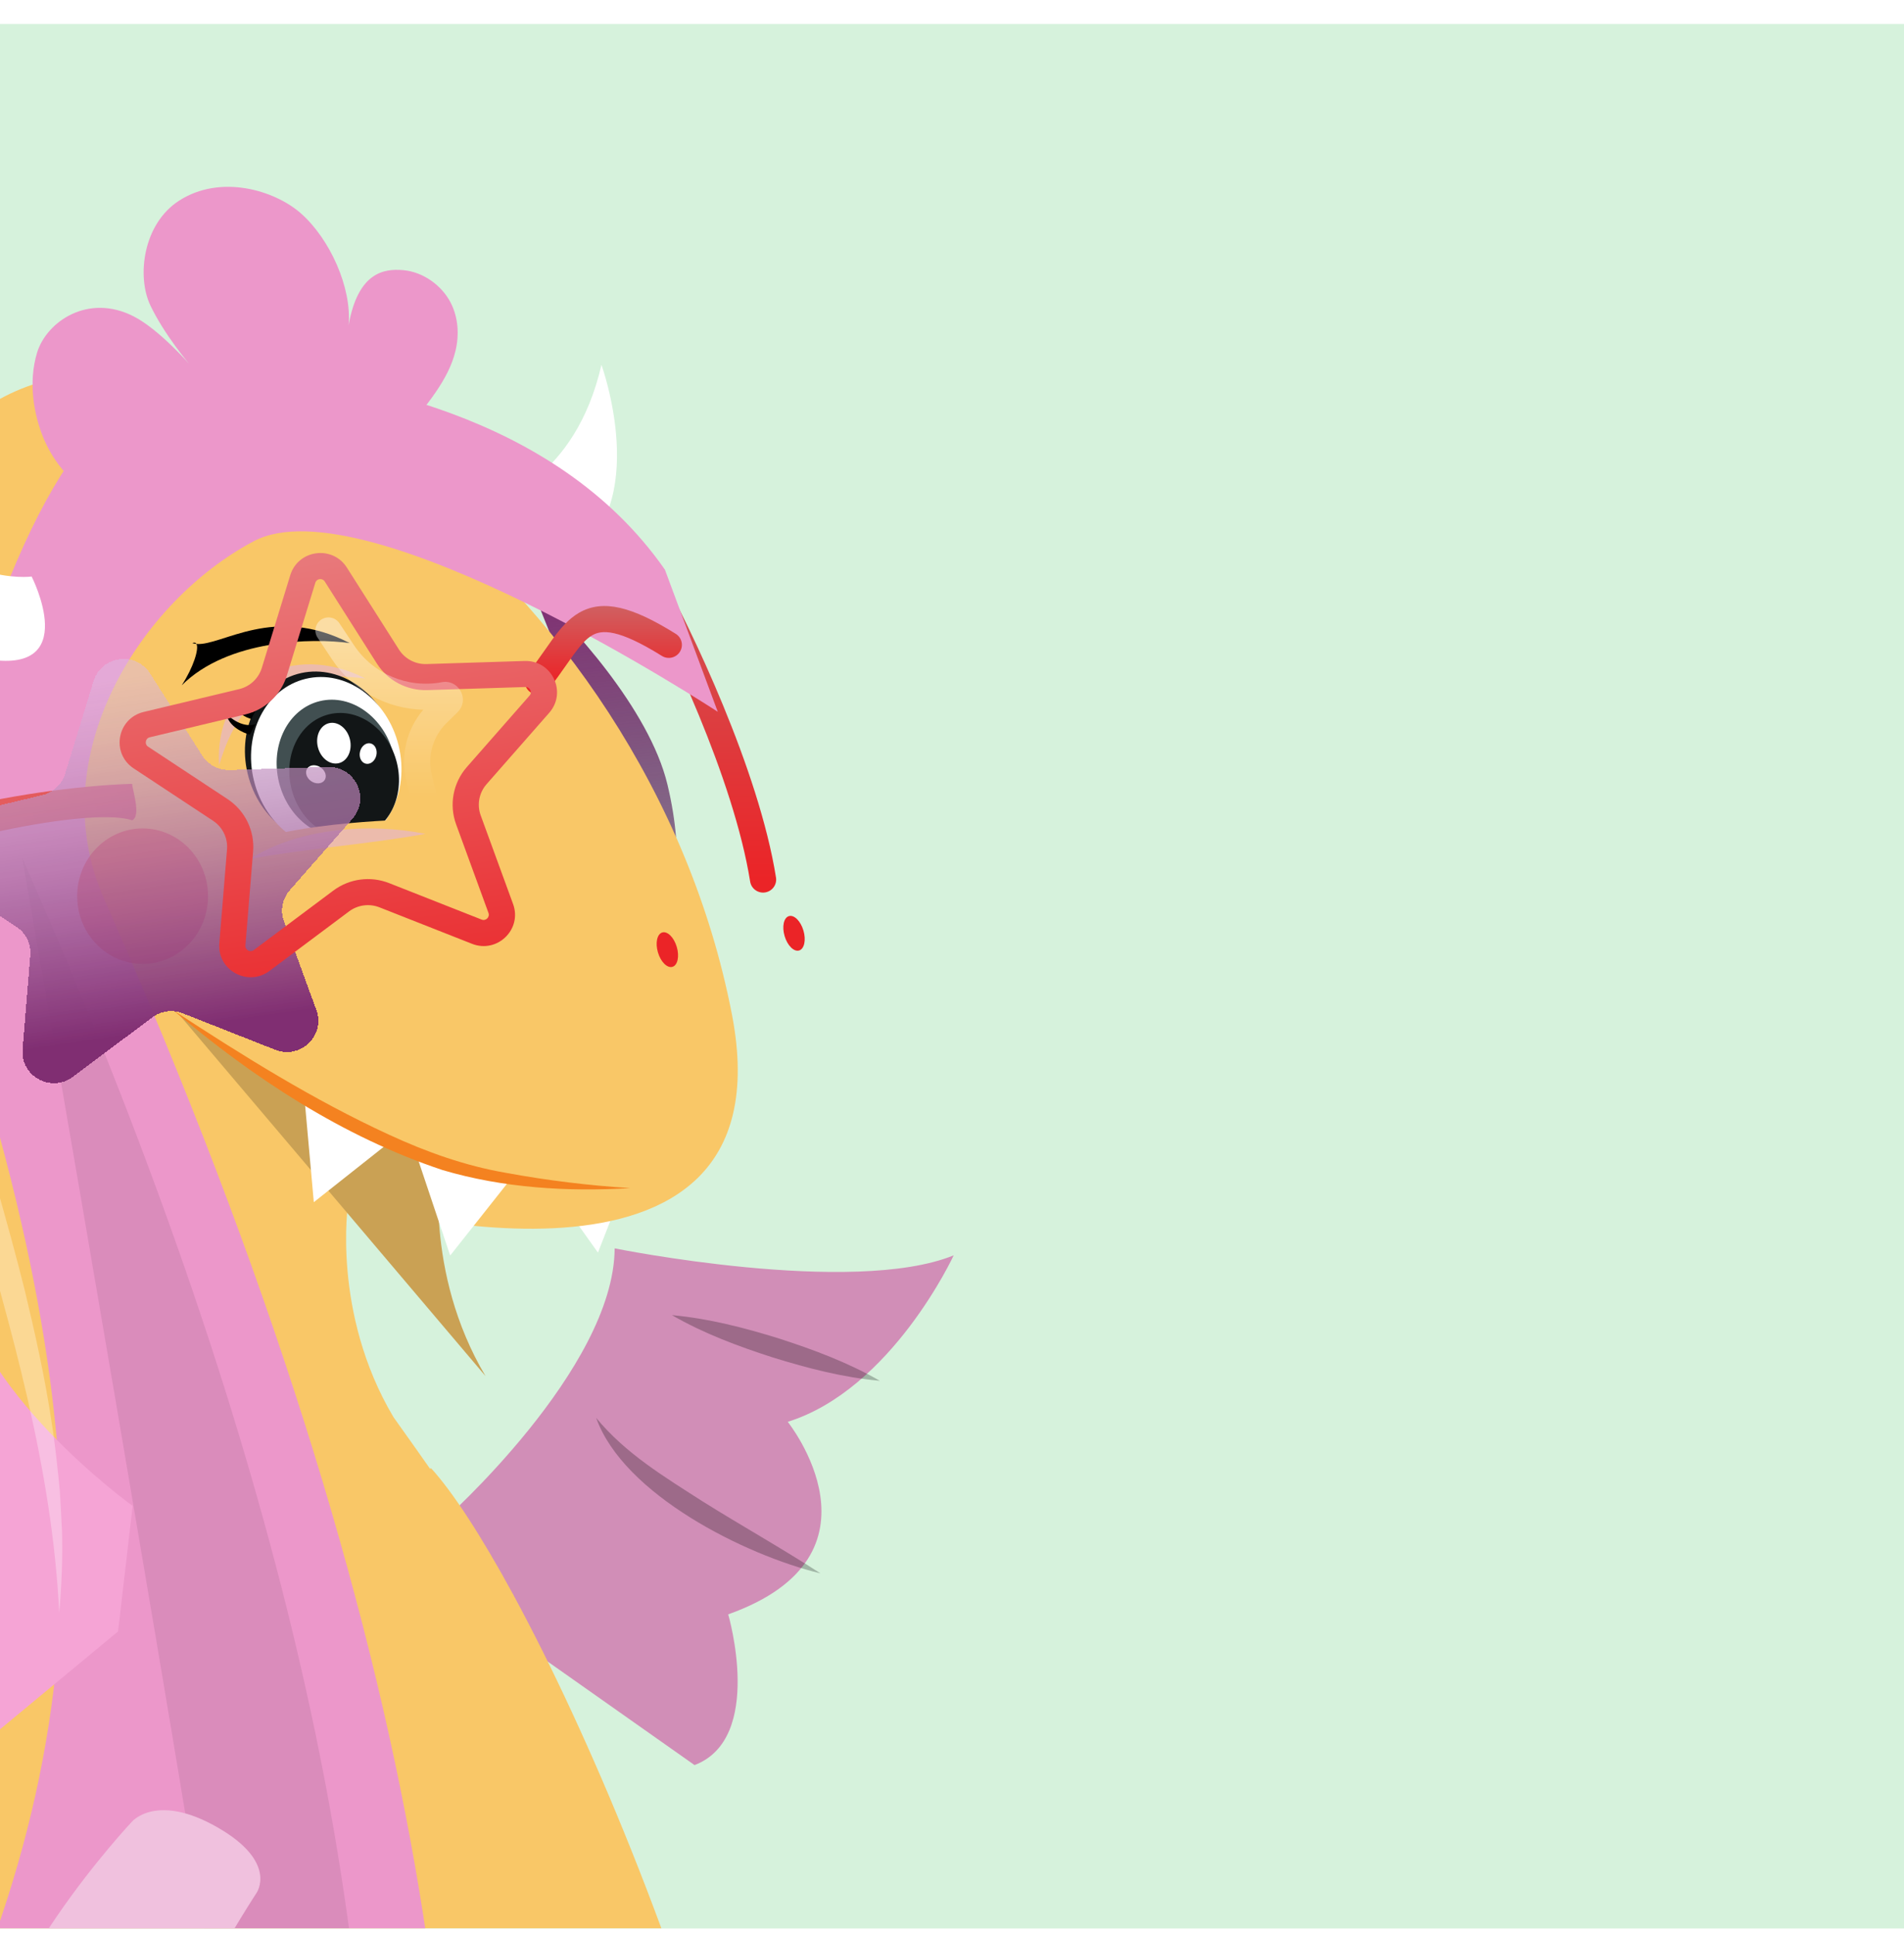 <svg width="186" height="189" viewBox="0 0 186 189" fill="none" xmlns="http://www.w3.org/2000/svg">
<g clip-path="url(#clip0_2557_48875)" filter="url(#filter0_d_2557_48875)">
<rect width="186" height="186" fill="#D6F2DC"/>
<g clip-path="url(#clip1_2557_48875)">
<g clip-path="url(#clip2_2557_48875)">
<g filter="url(#filter1_i_2557_48875)">
<path d="M77.03 69.85C75.261 62.458 67.474 54.009 63.802 50.709L76.823 83.166C77.629 81.807 78.799 77.243 77.03 69.85Z" fill="url(#paint0_linear_2557_48875)"/>
</g>
<g filter="url(#filter2_i_2557_48875)">
<path fill-rule="evenodd" clip-rule="evenodd" d="M62.675 49.977C63.294 49.639 64.071 49.863 64.411 50.479C67.494 56.057 74.133 69.894 75.806 80.405C75.917 81.098 75.441 81.75 74.744 81.86C74.046 81.97 73.391 81.496 73.281 80.802C71.68 70.75 65.226 57.234 62.17 51.705C61.83 51.089 62.056 50.316 62.675 49.977Z" fill="url(#paint1_linear_2557_48875)"/>
</g>
<g filter="url(#filter3_i_2557_48875)">
<path d="M52.325 142.155C52.325 142.155 68.975 127.358 69.046 115.58C69.046 115.58 92.282 120.273 102.163 116.262C102.163 116.262 96.119 129.342 85.953 132.519C85.953 132.519 96.376 145.534 80.138 151.322C80.138 151.322 83.689 163.444 76.85 166.043L57.663 152.521L52.325 142.155Z" fill="#D18EB7"/>
</g>
<g style="mix-blend-mode:multiply" opacity="0.25">
<path d="M85.952 132.514C82.357 132.187 78.905 131.288 75.485 130.23C72.087 129.135 68.744 127.892 65.637 126.099C69.243 126.432 72.679 127.32 76.104 128.383C79.507 129.484 82.829 130.721 85.952 132.514Z" fill="black"/>
</g>
<g style="mix-blend-mode:multiply" opacity="0.25">
<path d="M80.139 151.317C72.779 149.54 60.903 143.616 58.239 136.133C61.105 139.621 64.909 141.894 68.646 144.297C72.45 146.679 76.341 148.853 80.139 151.312V151.317Z" fill="black"/>
</g>
<path d="M61.74 111.482L58.414 119.99L52.594 111.836C52.594 111.836 60.162 111.035 61.74 111.482Z" fill="white"/>
<g filter="url(#filter4_i_2557_48875)">
<path d="M-39.071 250.216C-27.343 204.276 -0.785 195.071 2.761 176.175C2.761 176.175 4.695 133.702 3.04 127.598C-2.358 114.594 -10.403 101.067 -10.836 93.311C-11.532 80.737 -13.752 47.982 7.518 33.528C28.014 19.603 72.131 49.404 80.505 92.75C86.489 123.728 43.014 111.128 43.014 111.128C43.014 111.128 41.364 121.837 47.436 132.056C48.313 133.266 50.999 137.087 50.999 137.087C50.999 137.087 50.999 137.087 50.999 137.092C51.02 137.087 51.114 137.054 51.114 137.054C53.245 139.387 56.024 143.681 59.093 149.311C59.115 149.344 59.137 149.377 59.153 149.41C59.175 149.442 59.175 149.469 59.192 149.497C73.665 176.197 94.48 233.271 84.763 263.214C72.964 299.578 54.528 303.823 21.843 300.085C-10.842 296.351 -50.804 296.155 -39.071 250.216Z" fill="#F9C767"/>
</g>
<path d="M43.009 111.128C43.009 111.128 41.36 121.837 47.432 132.056L17.542 96.799C17.542 96.799 31.276 108.511 43.009 111.128Z" fill="#CAA154"/>
<g filter="url(#filter5_i_2557_48875)">
<path d="M48.314 40.657C48.314 40.657 56.184 38.635 58.754 27.375C58.754 27.375 63.763 41.175 55.597 46.363C47.432 51.552 48.314 40.657 48.314 40.657Z" fill="white"/>
</g>
<path d="M37.841 109.383L30.656 115.068L29.763 105.11C29.763 105.11 36.706 108.211 37.841 109.389V109.383Z" fill="white"/>
<path d="M49.656 113.106L43.978 120.278L40.8 110.79C40.8 110.79 48.275 112.217 49.651 113.1L49.656 113.106Z" fill="white"/>
<g filter="url(#filter6_i_2557_48875)">
<path d="M-24.537 215.547C-24.537 215.547 -24.532 215.531 -24.526 215.525C0.426 174.371 3.67 143.758 -9.757 98.581C-13.155 87.147 -15.265 71.27 -7.773 51.922C-0.276 32.574 7.534 28.514 16.631 29.664C25.734 30.814 46.05 33.67 56.955 49.295L62.118 63.177C62.118 63.177 27.816 40.706 16.806 46.51C5.796 52.315 -3.997 67.532 2.174 81.462C67.225 228.279 23.235 287.484 -1.525 297.665C-1.525 297.665 -37.087 299.758 -41.45 267.504C-44.069 248.139 -32.286 227.014 -24.543 215.547H-24.537Z" fill="#EC97CA"/>
</g>
<g style="mix-blend-mode:multiply" opacity="0.25" filter="url(#filter7_f_2557_48875)">
<path d="M35.363 230.393C31.346 271.744 12.044 292.089 -1.52 297.665C-1.52 297.665 -6.107 299.758 -12.667 297.321C-12.667 297.321 23.81 258.729 22.933 228.938L23.492 213.433C23.64 211.389 23.624 209.498 23.383 207.813C19.93 183.582 2.174 81.462 2.174 81.462C27.213 137.975 36.059 181.462 36.103 214.217L35.357 230.393H35.363Z" fill="black" fill-opacity="0.3"/>
</g>
<g filter="url(#filter8_i_2557_48875)">
<path d="M3.09 48.053C3.09 48.053 -4.966 49.164 -11.646 39.725C-11.646 39.725 -10.994 54.38 -1.459 56.086C8.077 57.792 3.09 48.053 3.09 48.053Z" fill="white"/>
</g>
<path d="M78.063 90.488C78.571 90.34 78.761 89.468 78.487 88.54C78.214 87.613 77.58 86.982 77.072 87.13C76.563 87.279 76.373 88.151 76.647 89.078C76.921 90.005 77.554 90.636 78.063 90.488Z" fill="#EB2427"/>
<path d="M65.689 92.085C66.197 91.937 66.387 91.065 66.113 90.138C65.84 89.211 65.206 88.58 64.698 88.728C64.189 88.876 63.999 89.748 64.273 90.675C64.546 91.602 65.18 92.234 65.689 92.085Z" fill="#EB2427"/>
<path d="M16.917 96.319C23.718 100.761 30.629 105.089 38.005 108.479C41.677 110.174 45.464 111.525 49.454 112.207C53.444 112.942 57.483 113.438 61.565 113.694C55.438 114.065 49.141 113.684 43.223 111.929C33.468 108.68 24.705 102.909 16.922 96.319H16.917Z" fill="#F48220"/>
<g filter="url(#filter9_i_2557_48875)">
<path d="M17.059 178.53C17.059 178.53 6.729 194.357 7.365 199.889C8 205.421 -9.416 210.228 -9.635 198.712C-9.854 187.196 4.904 171.554 4.904 171.554C4.904 171.554 7.315 168.72 13.256 172.131C19.197 175.543 17.059 178.53 17.059 178.53Z" fill="#F0C1DE"/>
</g>
<g filter="url(#filter10_i_2557_48875)">
<path d="M26.086 39.736C29.462 37.828 32.377 35.169 34.564 31.964C35.413 30.721 36.159 29.381 36.509 27.876C36.86 26.372 36.778 24.699 36.038 23.244C35.145 21.494 33.292 20.213 31.402 20.045C29.511 19.876 26.979 20.241 26.053 25.424C26.387 21.761 24.223 16.982 21.373 14.48C18.808 12.235 13.563 10.659 9.513 13.248C5.967 15.515 5.348 20.644 6.68 23.467C8.012 26.29 10.461 29.179 10.461 29.179C10.461 29.179 7.54 25.843 5.096 24.579C0.602 22.257 -3.453 25.091 -4.374 28.089C-5.284 31.059 -4.648 34.237 -3.799 36.33C-2.05 40.641 1.846 43.311 6.384 44.358C6.861 44.467 25.554 40.025 26.086 39.725V39.736Z" fill="#EC97CA"/>
</g>
<path d="M35.695 63.925C28.074 63.019 23.649 64.739 21.404 72.417C20.892 64.052 28.636 60.292 35.695 63.925Z" fill="#ECBBAC"/>
<path d="M33.676 79.762C37.584 78.666 39.718 74.133 38.443 69.638C37.169 65.143 32.968 62.388 29.061 63.484C25.154 64.58 23.02 69.112 24.295 73.608C25.569 78.103 29.77 80.858 33.676 79.762Z" fill="#121617"/>
<path d="M33.883 80.389C37.785 79.444 40.049 74.999 38.938 70.461C37.826 65.923 33.762 63.011 29.859 63.957C25.956 64.903 23.693 69.348 24.804 73.886C25.915 78.423 29.98 81.335 33.883 80.389Z" fill="white"/>
<path d="M34.456 79.266C37.546 78.517 39.332 74.97 38.444 71.344C37.556 67.719 34.331 65.386 31.24 66.135C28.15 66.884 26.364 70.43 27.252 74.056C28.14 77.682 31.365 80.014 34.456 79.266Z" fill="#414F51"/>
<path d="M35.084 79.392C37.931 78.703 39.582 75.463 38.772 72.157C37.962 68.85 34.999 66.729 32.153 67.419C29.306 68.108 27.655 71.348 28.465 74.654C29.275 77.961 32.238 80.082 35.084 79.392Z" fill="#121617"/>
<path d="M33.095 72.194C33.96 71.984 34.446 70.94 34.182 69.862C33.918 68.783 33.003 68.079 32.139 68.288C31.274 68.498 30.787 69.542 31.051 70.62C31.316 71.699 32.23 72.403 33.095 72.194Z" fill="white"/>
<path d="M36.763 71.438C36.891 70.89 36.636 70.364 36.196 70.263C35.756 70.162 35.296 70.524 35.169 71.071C35.041 71.619 35.295 72.145 35.736 72.246C36.176 72.347 36.636 71.985 36.763 71.438Z" fill="white"/>
<path d="M31.705 73.858C31.961 73.487 31.792 72.929 31.326 72.61C30.861 72.292 30.276 72.334 30.019 72.704C29.763 73.075 29.933 73.633 30.398 73.952C30.864 74.27 31.449 74.228 31.705 73.858Z" fill="white"/>
<path d="M40.917 77.673C40.917 77.673 28.457 77.826 23.255 80.334C29.383 83.764 36.487 82.125 36.487 82.125L40.917 77.668V77.673Z" fill="#F9C767"/>
<path d="M41.557 79.099C35.92 80.121 30.049 80.508 24.417 81.551C29.179 78.524 36.105 77.994 41.557 79.099Z" fill="#ECBBAC"/>
<path d="M17.754 64.59C22.278 60.079 30.581 59.962 34.167 60.468C26.76 56.642 21.67 60.767 19.192 60.551C19.12 60.419 18.988 60.383 18.79 60.468C18.915 60.511 19.049 60.538 19.192 60.551C19.459 61.042 18.876 62.861 17.754 64.59Z" fill="black"/>
<path d="M22.116 67.375C23.344 68.596 24.503 68.562 24.929 68.392L24.418 69.41C23.736 69.24 22.321 68.596 22.116 67.375Z" fill="black"/>
<path d="M22.883 66.357C23.776 67.273 24.619 67.247 24.929 67.12L24.557 67.883C24.061 67.756 23.032 67.273 22.883 66.357Z" fill="black"/>
<g filter="url(#filter11_f_2557_48875)">
<path d="M13.932 91.798C17.463 91.798 20.325 88.836 20.325 85.183C20.325 81.53 17.463 78.568 13.932 78.568C10.401 78.568 7.538 81.53 7.538 85.183C7.538 88.836 10.401 91.798 13.932 91.798Z" fill="#EB2427" fill-opacity="0.6"/>
</g>
<g filter="url(#filter12_i_2557_48875)">
<path d="M4.948 140.722C4.948 140.722 -10.961 129.32 -12.112 117.597C-12.112 117.597 -34.818 124.377 -45.027 121.281C-45.027 121.281 -37.804 133.762 -27.392 135.996C-27.392 135.996 -36.22 154.418 -19.873 154.195C-19.873 154.195 -22.295 166.588 -15.247 168.556L3.534 152.99L4.959 140.722H4.948Z" fill="#F5A4D5"/>
</g>
<path d="M-5.867 72.468C-10.46 79.128 -5.38 95.582 -3.33 103.087C-1.401 109.883 0.66 116.658 2.381 123.525C3.405 127.765 4.408 132.262 5.044 136.584C5.356 138.458 5.658 141.32 5.839 143.211C5.91 144.197 6.009 146.23 6.058 147.211C6.129 149.876 6.02 152.547 5.784 155.19C5.099 141.025 1.115 127.471 -2.782 113.933C-5.643 103.316 -9.282 92.421 -8.783 81.237C-8.492 78.201 -8.125 74.73 -5.867 72.462V72.468Z" fill="white" fill-opacity="0.3"/>
<g filter="url(#filter13_i_2557_48875)">
<path fill-rule="evenodd" clip-rule="evenodd" d="M55.346 59.611C54.825 60.356 54.225 61.215 53.549 62.06C53.11 62.61 52.305 62.701 51.753 62.264C51.2 61.827 51.108 61.027 51.547 60.477C52.176 59.691 52.683 58.964 53.177 58.257C53.437 57.884 53.693 57.517 53.961 57.15C54.686 56.158 55.496 55.168 56.568 54.548C58.916 53.191 61.761 53.952 66.015 56.605C66.613 56.978 66.794 57.763 66.419 58.359C66.044 58.954 65.255 59.134 64.656 58.761C60.386 56.097 58.79 56.206 57.853 56.748C57.282 57.078 56.738 57.676 56.031 58.645C55.82 58.933 55.592 59.259 55.346 59.611Z" fill="url(#paint2_linear_2557_48875)"/>
</g>
<g filter="url(#filter14_di_2557_48875)">
<path d="M-17.525 75.141C-16.607 69.323 2.379 65.673 12.909 65.339C12.909 65.84 13.827 68.499 12.909 68.901C8.314 67.396 -10.634 71.881 -12.357 74.389C-14.079 76.897 -16.09 79.655 -17.525 75.141Z" fill="url(#paint3_linear_2557_48875)"/>
</g>
<g filter="url(#filter15_di_2557_48875)">
<path d="M28.357 50.875C29.124 48.378 32.484 47.928 33.886 50.136L38.972 58.138C39.553 59.051 40.576 59.592 41.663 59.558L51.245 59.257C53.925 59.173 55.417 62.308 53.653 64.317L47.533 71.288C46.798 72.126 46.578 73.294 46.96 74.339L50.123 82.996C51.027 85.471 48.569 87.847 46.108 86.878L37.072 83.317C36.078 82.925 34.952 83.076 34.098 83.715L26.328 89.524C24.212 91.106 21.211 89.46 21.425 86.836L22.177 77.655C22.267 76.547 21.745 75.478 20.814 74.863L13.06 69.748C10.825 68.274 11.431 64.859 14.038 64.235L23.36 62.006C24.417 61.754 25.26 60.964 25.578 59.93L28.357 50.875Z" fill="url(#paint4_linear_2557_48875)" shape-rendering="crispEdges"/>
</g>
<g filter="url(#filter16_i_2557_48875)">
<path fill-rule="evenodd" clip-rule="evenodd" d="M36.81 59.497L31.725 51.495C31.491 51.127 30.931 51.202 30.803 51.618L28.024 60.673C27.442 62.569 25.895 64.017 23.958 64.48L14.636 66.709C14.495 66.743 14.422 66.799 14.375 66.851C14.32 66.913 14.272 67.003 14.252 67.115C14.232 67.227 14.246 67.329 14.277 67.405C14.303 67.47 14.352 67.548 14.473 67.628L22.227 72.743C23.935 73.869 24.892 75.83 24.726 77.862L23.974 87.042C23.939 87.48 24.439 87.754 24.792 87.49L32.561 81.681C34.127 80.51 36.193 80.234 38.014 80.951L47.05 84.512C47.46 84.674 47.87 84.278 47.719 83.865L44.556 75.208C43.857 73.293 44.259 71.15 45.607 69.615L51.727 62.643C51.822 62.535 51.849 62.446 51.857 62.377C51.866 62.295 51.853 62.194 51.804 62.091C51.755 61.988 51.684 61.913 51.615 61.869C51.556 61.831 51.47 61.796 51.325 61.8L41.743 62.1C39.751 62.163 37.875 61.173 36.81 59.497ZM33.886 50.136C32.484 47.928 29.124 48.378 28.357 50.875L25.578 59.93C25.26 60.964 24.417 61.754 23.36 62.006L14.038 64.235C11.431 64.859 10.825 68.274 13.06 69.748L20.814 74.863C21.745 75.478 22.267 76.547 22.177 77.655L21.425 86.836C21.211 89.46 24.212 91.106 26.328 89.524L34.098 83.715C34.952 83.076 36.078 82.925 37.072 83.317L46.108 86.878C48.569 87.847 51.027 85.471 50.123 82.996L46.96 74.339C46.578 73.294 46.798 72.126 47.533 71.288L53.653 64.317C55.417 62.308 53.925 59.173 51.245 59.257L41.663 59.558C40.576 59.592 39.553 59.051 38.972 58.138L33.886 50.136Z" fill="url(#paint5_linear_2557_48875)"/>
</g>
<path fill-rule="evenodd" clip-rule="evenodd" d="M31.384 58.172C31.973 57.785 32.766 57.945 33.156 58.531L34.589 60.686C36.455 63.492 39.83 64.91 43.153 64.287C44.842 63.97 45.921 66.02 44.697 67.22L43.629 68.267C42.29 69.58 41.739 71.493 42.175 73.312L42.633 75.22C42.797 75.903 42.373 76.59 41.686 76.753C40.999 76.916 40.309 76.494 40.145 75.811L39.688 73.903C39.099 71.449 39.728 68.877 41.35 66.974C37.809 66.895 34.464 65.107 32.456 62.09L31.023 59.935C30.633 59.349 30.795 58.56 31.384 58.172Z" fill="url(#paint6_linear_2557_48875)" fill-opacity="0.4"/>
</g>
</g>
</g>
<defs>
<filter id="filter0_d_2557_48875" x="0" y="0" width="186" height="188.339" filterUnits="userSpaceOnUse" color-interpolation-filters="sRGB">
<feFlood flood-opacity="0" result="BackgroundImageFix"/>
<feColorMatrix in="SourceAlpha" type="matrix" values="0 0 0 0 0 0 0 0 0 0 0 0 0 0 0 0 0 0 127 0" result="hardAlpha"/>
<feOffset dy="2.339"/>
<feComposite in2="hardAlpha" operator="out"/>
<feColorMatrix type="matrix" values="0 0 0 0 0.529 0 0 0 0 0.529 0 0 0 0 0.529 0 0 0 1 0"/>
<feBlend mode="normal" in2="BackgroundImageFix" result="effect1_dropShadow_2557_48875"/>
<feBlend mode="normal" in="SourceGraphic" in2="effect1_dropShadow_2557_48875" result="shape"/>
</filter>
<filter id="filter1_i_2557_48875" x="59.367" y="50.709" width="18.588" height="36.892" filterUnits="userSpaceOnUse" color-interpolation-filters="sRGB">
<feFlood flood-opacity="0" result="BackgroundImageFix"/>
<feBlend mode="normal" in="SourceGraphic" in2="BackgroundImageFix" result="shape"/>
<feColorMatrix in="SourceAlpha" type="matrix" values="0 0 0 0 0 0 0 0 0 0 0 0 0 0 0 0 0 0 127 0" result="hardAlpha"/>
<feOffset dx="-11.827" dy="4.435"/>
<feGaussianBlur stdDeviation="2.218"/>
<feComposite in2="hardAlpha" operator="arithmetic" k2="-1" k3="1"/>
<feColorMatrix type="matrix" values="0 0 0 0 1 0 0 0 0 1 0 0 0 0 1 0 0 0 0.25 0"/>
<feBlend mode="normal" in2="shape" result="effect1_innerShadow_2557_48875"/>
</filter>
<filter id="filter2_i_2557_48875" x="62.012" y="49.82" width="13.81" height="33.535" filterUnits="userSpaceOnUse" color-interpolation-filters="sRGB">
<feFlood flood-opacity="0" result="BackgroundImageFix"/>
<feBlend mode="normal" in="SourceGraphic" in2="BackgroundImageFix" result="shape"/>
<feColorMatrix in="SourceAlpha" type="matrix" values="0 0 0 0 0 0 0 0 0 0 0 0 0 0 0 0 0 0 127 0" result="hardAlpha"/>
<feOffset dy="2.957"/>
<feGaussianBlur stdDeviation="0.739"/>
<feComposite in2="hardAlpha" operator="arithmetic" k2="-1" k3="1"/>
<feColorMatrix type="matrix" values="0 0 0 0 1 0 0 0 0 1 0 0 0 0 1 0 0 0 0.25 0"/>
<feBlend mode="normal" in2="shape" result="effect1_innerShadow_2557_48875"/>
</filter>
<filter id="filter3_i_2557_48875" x="48.325" y="115.58" width="53.838" height="54.463" filterUnits="userSpaceOnUse" color-interpolation-filters="sRGB">
<feFlood flood-opacity="0" result="BackgroundImageFix"/>
<feBlend mode="normal" in="SourceGraphic" in2="BackgroundImageFix" result="shape"/>
<feColorMatrix in="SourceAlpha" type="matrix" values="0 0 0 0 0 0 0 0 0 0 0 0 0 0 0 0 0 0 127 0" result="hardAlpha"/>
<feOffset dx="-9" dy="4"/>
<feGaussianBlur stdDeviation="2"/>
<feComposite in2="hardAlpha" operator="arithmetic" k2="-1" k3="1"/>
<feColorMatrix type="matrix" values="0 0 0 0 1 0 0 0 0 1 0 0 0 0 1 0 0 0 0.25 0"/>
<feBlend mode="normal" in2="shape" result="effect1_innerShadow_2557_48875"/>
</filter>
<filter id="filter4_i_2557_48875" x="-45.164" y="30.069" width="132.422" height="275.118" filterUnits="userSpaceOnUse" color-interpolation-filters="sRGB">
<feFlood flood-opacity="0" result="BackgroundImageFix"/>
<feBlend mode="normal" in="SourceGraphic" in2="BackgroundImageFix" result="shape"/>
<feColorMatrix in="SourceAlpha" type="matrix" values="0 0 0 0 0 0 0 0 0 0 0 0 0 0 0 0 0 0 127 0" result="hardAlpha"/>
<feOffset dx="-9" dy="4"/>
<feGaussianBlur stdDeviation="2"/>
<feComposite in2="hardAlpha" operator="arithmetic" k2="-1" k3="1"/>
<feColorMatrix type="matrix" values="0 0 0 0 1 0 0 0 0 1 0 0 0 0 1 0 0 0 0.25 0"/>
<feBlend mode="normal" in2="shape" result="effect1_innerShadow_2557_48875"/>
</filter>
<filter id="filter5_i_2557_48875" x="48.286" y="27.375" width="11.988" height="26.303" filterUnits="userSpaceOnUse" color-interpolation-filters="sRGB">
<feFlood flood-opacity="0" result="BackgroundImageFix"/>
<feBlend mode="normal" in="SourceGraphic" in2="BackgroundImageFix" result="shape"/>
<feColorMatrix in="SourceAlpha" type="matrix" values="0 0 0 0 0 0 0 0 0 0 0 0 0 0 0 0 0 0 127 0" result="hardAlpha"/>
<feOffset dy="5.914"/>
<feGaussianBlur stdDeviation="2.957"/>
<feComposite in2="hardAlpha" operator="arithmetic" k2="-1" k3="1"/>
<feColorMatrix type="matrix" values="0 0 0 0 0.983 0 0 0 0 0.483 0 0 0 0 0.843 0 0 0 0.25 0"/>
<feBlend mode="normal" in2="shape" result="effect1_innerShadow_2557_48875"/>
</filter>
<filter id="filter6_i_2557_48875" x="-41.822" y="29.485" width="107.94" height="272.207" filterUnits="userSpaceOnUse" color-interpolation-filters="sRGB">
<feFlood flood-opacity="0" result="BackgroundImageFix"/>
<feBlend mode="normal" in="SourceGraphic" in2="BackgroundImageFix" result="shape"/>
<feColorMatrix in="SourceAlpha" type="matrix" values="0 0 0 0 0 0 0 0 0 0 0 0 0 0 0 0 0 0 127 0" result="hardAlpha"/>
<feOffset dx="8" dy="4"/>
<feGaussianBlur stdDeviation="2"/>
<feComposite in2="hardAlpha" operator="arithmetic" k2="-1" k3="1"/>
<feColorMatrix type="matrix" values="0 0 0 0 1 0 0 0 0 1 0 0 0 0 1 0 0 0 0.25 0"/>
<feBlend mode="normal" in2="shape" result="effect1_innerShadow_2557_48875"/>
</filter>
<filter id="filter7_f_2557_48875" x="-18.581" y="75.549" width="60.597" height="228.866" filterUnits="userSpaceOnUse" color-interpolation-filters="sRGB">
<feFlood flood-opacity="0" result="BackgroundImageFix"/>
<feBlend mode="normal" in="SourceGraphic" in2="BackgroundImageFix" result="shape"/>
<feGaussianBlur stdDeviation="2.957" result="effect1_foregroundBlur_2557_48875"/>
</filter>
<filter id="filter8_i_2557_48875" x="-11.646" y="39.725" width="16.04" height="22.476" filterUnits="userSpaceOnUse" color-interpolation-filters="sRGB">
<feFlood flood-opacity="0" result="BackgroundImageFix"/>
<feBlend mode="normal" in="SourceGraphic" in2="BackgroundImageFix" result="shape"/>
<feColorMatrix in="SourceAlpha" type="matrix" values="0 0 0 0 0 0 0 0 0 0 0 0 0 0 0 0 0 0 127 0" result="hardAlpha"/>
<feOffset dy="5.914"/>
<feGaussianBlur stdDeviation="2.957"/>
<feComposite in2="hardAlpha" operator="arithmetic" k2="-1" k3="1"/>
<feColorMatrix type="matrix" values="0 0 0 0 0.983 0 0 0 0 0.483 0 0 0 0 0.843 0 0 0 0.25 0"/>
<feBlend mode="normal" in2="shape" result="effect1_innerShadow_2557_48875"/>
</filter>
<filter id="filter9_i_2557_48875" x="-9.638" y="170.449" width="31.071" height="39.315" filterUnits="userSpaceOnUse" color-interpolation-filters="sRGB">
<feFlood flood-opacity="0" result="BackgroundImageFix"/>
<feBlend mode="normal" in="SourceGraphic" in2="BackgroundImageFix" result="shape"/>
<feColorMatrix in="SourceAlpha" type="matrix" values="0 0 0 0 0 0 0 0 0 0 0 0 0 0 0 0 0 0 127 0" result="hardAlpha"/>
<feOffset dx="8" dy="4"/>
<feGaussianBlur stdDeviation="2"/>
<feComposite in2="hardAlpha" operator="arithmetic" k2="-1" k3="1"/>
<feColorMatrix type="matrix" values="0 0 0 0 1 0 0 0 0 1 0 0 0 0 1 0 0 0 0.25 0"/>
<feBlend mode="normal" in2="shape" result="effect1_innerShadow_2557_48875"/>
</filter>
<filter id="filter10_i_2557_48875" x="-4.818" y="11.908" width="45.528" height="36.452" filterUnits="userSpaceOnUse" color-interpolation-filters="sRGB">
<feFlood flood-opacity="0" result="BackgroundImageFix"/>
<feBlend mode="normal" in="SourceGraphic" in2="BackgroundImageFix" result="shape"/>
<feColorMatrix in="SourceAlpha" type="matrix" values="0 0 0 0 0 0 0 0 0 0 0 0 0 0 0 0 0 0 127 0" result="hardAlpha"/>
<feOffset dx="8" dy="4"/>
<feGaussianBlur stdDeviation="2"/>
<feComposite in2="hardAlpha" operator="arithmetic" k2="-1" k3="1"/>
<feColorMatrix type="matrix" values="0 0 0 0 1 0 0 0 0 1 0 0 0 0 1 0 0 0 0.25 0"/>
<feBlend mode="normal" in2="shape" result="effect1_innerShadow_2557_48875"/>
</filter>
<filter id="filter11_f_2557_48875" x="1.624" y="72.655" width="24.614" height="25.056" filterUnits="userSpaceOnUse" color-interpolation-filters="sRGB">
<feFlood flood-opacity="0" result="BackgroundImageFix"/>
<feBlend mode="normal" in="SourceGraphic" in2="BackgroundImageFix" result="shape"/>
<feGaussianBlur stdDeviation="2.957" result="effect1_foregroundBlur_2557_48875"/>
</filter>
<filter id="filter12_i_2557_48875" x="-45.027" y="117.597" width="53.986" height="54.959" filterUnits="userSpaceOnUse" color-interpolation-filters="sRGB">
<feFlood flood-opacity="0" result="BackgroundImageFix"/>
<feBlend mode="normal" in="SourceGraphic" in2="BackgroundImageFix" result="shape"/>
<feColorMatrix in="SourceAlpha" type="matrix" values="0 0 0 0 0 0 0 0 0 0 0 0 0 0 0 0 0 0 127 0" result="hardAlpha"/>
<feOffset dx="8" dy="4"/>
<feGaussianBlur stdDeviation="2"/>
<feComposite in2="hardAlpha" operator="arithmetic" k2="-1" k3="1"/>
<feColorMatrix type="matrix" values="0 0 0 0 1 0 0 0 0 1 0 0 0 0 1 0 0 0 0.25 0"/>
<feBlend mode="normal" in2="shape" result="effect1_innerShadow_2557_48875"/>
</filter>
<filter id="filter13_i_2557_48875" x="51.27" y="53.888" width="15.345" height="10.131" filterUnits="userSpaceOnUse" color-interpolation-filters="sRGB">
<feFlood flood-opacity="0" result="BackgroundImageFix"/>
<feBlend mode="normal" in="SourceGraphic" in2="BackgroundImageFix" result="shape"/>
<feColorMatrix in="SourceAlpha" type="matrix" values="0 0 0 0 0 0 0 0 0 0 0 0 0 0 0 0 0 0 127 0" result="hardAlpha"/>
<feOffset dy="2.957"/>
<feGaussianBlur stdDeviation="0.739"/>
<feComposite in2="hardAlpha" operator="arithmetic" k2="-1" k3="1"/>
<feColorMatrix type="matrix" values="0 0 0 0 1 0 0 0 0 1 0 0 0 0 1 0 0 0 0.25 0"/>
<feBlend mode="normal" in2="shape" result="effect1_innerShadow_2557_48875"/>
</filter>
<filter id="filter14_di_2557_48875" x="-19.004" y="65.339" width="33.799" height="19.604" filterUnits="userSpaceOnUse" color-interpolation-filters="sRGB">
<feFlood flood-opacity="0" result="BackgroundImageFix"/>
<feColorMatrix in="SourceAlpha" type="matrix" values="0 0 0 0 0 0 0 0 0 0 0 0 0 0 0 0 0 0 127 0" result="hardAlpha"/>
<feOffset dy="5.914"/>
<feGaussianBlur stdDeviation="0.739"/>
<feComposite in2="hardAlpha" operator="out"/>
<feColorMatrix type="matrix" values="0 0 0 0 0 0 0 0 0 0 0 0 0 0 0 0 0 0 0.05 0"/>
<feBlend mode="normal" in2="BackgroundImageFix" result="effect1_dropShadow_2557_48875"/>
<feBlend mode="normal" in="SourceGraphic" in2="effect1_dropShadow_2557_48875" result="shape"/>
<feColorMatrix in="SourceAlpha" type="matrix" values="0 0 0 0 0 0 0 0 0 0 0 0 0 0 0 0 0 0 127 0" result="hardAlpha"/>
<feOffset dy="2.957"/>
<feGaussianBlur stdDeviation="0.739"/>
<feComposite in2="hardAlpha" operator="arithmetic" k2="-1" k3="1"/>
<feColorMatrix type="matrix" values="0 0 0 0 1 0 0 0 0 1 0 0 0 0 1 0 0 0 0.25 0"/>
<feBlend mode="normal" in2="shape" result="effect2_innerShadow_2557_48875"/>
</filter>
<filter id="filter15_di_2557_48875" x="1.337" y="48.713" width="53.08" height="53.258" filterUnits="userSpaceOnUse" color-interpolation-filters="sRGB">
<feFlood flood-opacity="0" result="BackgroundImageFix"/>
<feColorMatrix in="SourceAlpha" type="matrix" values="0 0 0 0 0 0 0 0 0 0 0 0 0 0 0 0 0 0 127 0" result="hardAlpha"/>
<feOffset dx="-7.392" dy="8.87"/>
<feGaussianBlur stdDeviation="1.478"/>
<feComposite in2="hardAlpha" operator="out"/>
<feColorMatrix type="matrix" values="0 0 0 0 0 0 0 0 0 0 0 0 0 0 0 0 0 0 0.05 0"/>
<feBlend mode="normal" in2="BackgroundImageFix" result="effect1_dropShadow_2557_48875"/>
<feBlend mode="normal" in="SourceGraphic" in2="effect1_dropShadow_2557_48875" result="shape"/>
<feColorMatrix in="SourceAlpha" type="matrix" values="0 0 0 0 0 0 0 0 0 0 0 0 0 0 0 0 0 0 127 0" result="hardAlpha"/>
<feOffset dx="-11.827" dy="4.435"/>
<feGaussianBlur stdDeviation="2.218"/>
<feComposite in2="hardAlpha" operator="arithmetic" k2="-1" k3="1"/>
<feColorMatrix type="matrix" values="0 0 0 0 1 0 0 0 0 1 0 0 0 0 1 0 0 0 0.25 0"/>
<feBlend mode="normal" in2="shape" result="effect2_innerShadow_2557_48875"/>
</filter>
<filter id="filter16_i_2557_48875" x="11.685" y="48.713" width="42.731" height="42.909" filterUnits="userSpaceOnUse" color-interpolation-filters="sRGB">
<feFlood flood-opacity="0" result="BackgroundImageFix"/>
<feBlend mode="normal" in="SourceGraphic" in2="BackgroundImageFix" result="shape"/>
<feColorMatrix in="SourceAlpha" type="matrix" values="0 0 0 0 0 0 0 0 0 0 0 0 0 0 0 0 0 0 127 0" result="hardAlpha"/>
<feOffset dy="2.957"/>
<feGaussianBlur stdDeviation="0.739"/>
<feComposite in2="hardAlpha" operator="arithmetic" k2="-1" k3="1"/>
<feColorMatrix type="matrix" values="0 0 0 0 1 0 0 0 0 1 0 0 0 0 1 0 0 0 0.25 0"/>
<feBlend mode="normal" in2="shape" result="effect1_innerShadow_2557_48875"/>
</filter>
<linearGradient id="paint0_linear_2557_48875" x1="69.563" y1="50.137" x2="72.88" y2="83.557" gradientUnits="userSpaceOnUse">
<stop stop-color="#802E72"/>
<stop offset="1" stop-color="#4A1B52" stop-opacity="0.52"/>
</linearGradient>
<linearGradient id="paint1_linear_2557_48875" x1="68.917" y1="39.641" x2="68.917" y2="80.604" gradientUnits="userSpaceOnUse">
<stop stop-color="#C56869"/>
<stop offset="1" stop-color="#EB2427"/>
</linearGradient>
<linearGradient id="paint2_linear_2557_48875" x1="58.942" y1="52.793" x2="58.942" y2="61.269" gradientUnits="userSpaceOnUse">
<stop stop-color="#CC696A"/>
<stop offset="1" stop-color="#EB2427"/>
</linearGradient>
<linearGradient id="paint3_linear_2557_48875" x1="-16.664" y1="75.894" x2="12.877" y2="66.874" gradientUnits="userSpaceOnUse">
<stop stop-color="#E96466"/>
<stop offset="1" stop-color="#E15759"/>
</linearGradient>
<linearGradient id="paint4_linear_2557_48875" x1="30.884" y1="50.465" x2="36.991" y2="93.464" gradientUnits="userSpaceOnUse">
<stop stop-color="#DDBAE2" stop-opacity="0.52"/>
<stop offset="0.802" stop-color="#802E72"/>
</linearGradient>
<linearGradient id="paint5_linear_2557_48875" x1="30.311" y1="44.51" x2="37.262" y2="96.461" gradientUnits="userSpaceOnUse">
<stop stop-color="#E88183"/>
<stop offset="1" stop-color="#EB2427"/>
</linearGradient>
<linearGradient id="paint6_linear_2557_48875" x1="38.317" y1="59.233" x2="38.317" y2="75.515" gradientUnits="userSpaceOnUse">
<stop stop-color="white"/>
<stop offset="1" stop-color="white" stop-opacity="0"/>
</linearGradient>
<clipPath id="clip0_2557_48875">
<rect width="186" height="186" fill="white"/>
</clipPath>
<clipPath id="clip1_2557_48875">
<rect width="198.107" height="322.293" fill="white" transform="translate(-57.422 -2.871)"/>
</clipPath>
<clipPath id="clip2_2557_48875">
<rect width="198.107" height="322.293" fill="white" transform="translate(-57.422 11.913)"/>
</clipPath>
</defs>
</svg>
